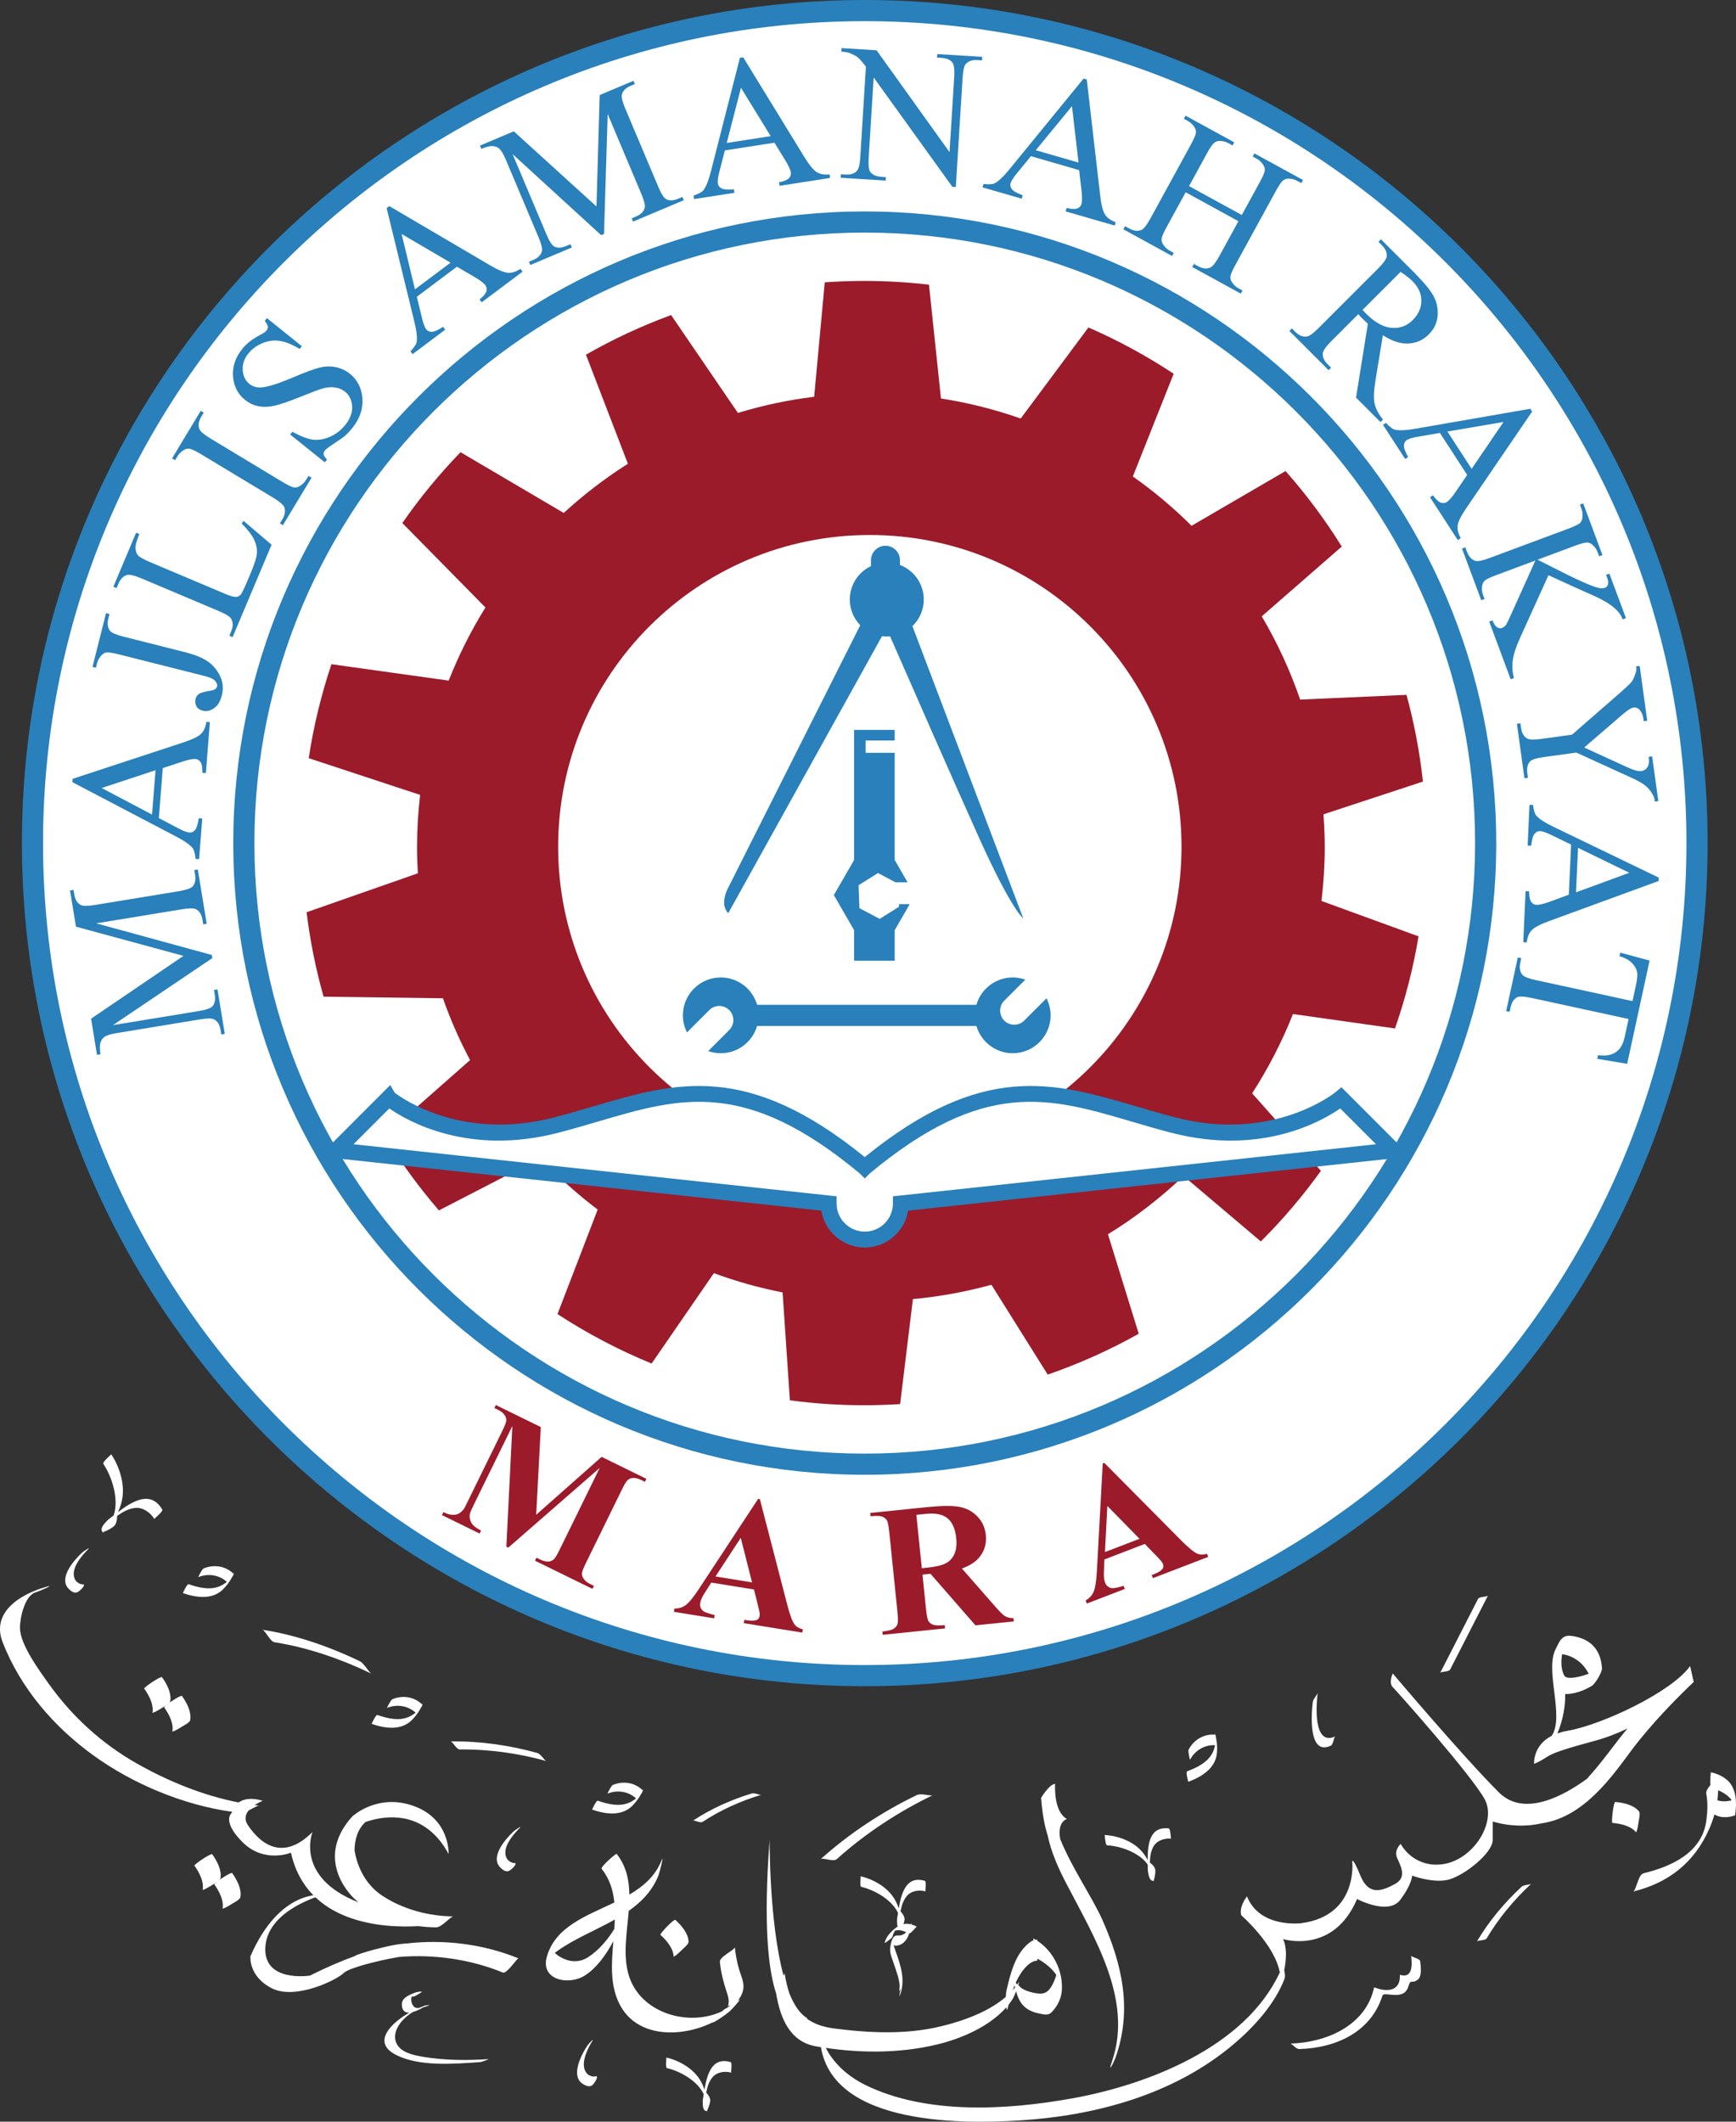 <?xml version="1.0" encoding="utf-8"?>
<!-- Generator: Adobe Illustrator 16.0.0, SVG Export Plug-In . SVG Version: 6.00 Build 0)  -->
<!DOCTYPE svg PUBLIC "-//W3C//DTD SVG 1.1//EN" "http://www.w3.org/Graphics/SVG/1.1/DTD/svg11.dtd">
<svg version="1.1" id="Layer_1" xmlns="http://www.w3.org/2000/svg" xmlns:xlink="http://www.w3.org/1999/xlink" x="0px" y="0px"
	 width="122.156px" height="149.252px" viewBox="0 0 122.156 149.252" enable-background="new 0 0 122.156 149.252"
	 xml:space="preserve">
<rect x="0" y="0" width="122.156" height="149.252" fill="#333333" stroke="none"/>
<path fill="#FFFFFF" d="M77.571,135.058c-0.7-1.575-2.154-3.66-2.967-5.686c-0.224-1.239,0.468-1.411,0.468-1.411
	c-0.898-0.514-0.842-2.173-0.827-2.433c0.002-0.015,0.003-0.025,0.001-0.031c0-0.001,0.001-0.007,0.001-0.007
	c-0.001,0-0.002,0-0.004,0s-0.003,0-0.005,0.002c-0.406,0.015-0.979,0.981-0.979,0.981c0.088,1.177,0.26,2.027,0.464,2.646
	c0.241,1.187,0.773,2.346,1.303,3.368c1.927,3.717,4.724,8.164,3.226,12.506c-0.341,0.987,0.115,0.125,0.27-0.322
	C79.671,141.343,78.968,138.201,77.571,135.058z"/>
<path fill="#FFFFFF" d="M73.005,136.539c-0.012-0.057-0.027-0.094-0.044-0.094c-0.032-0.001-0.063,0.003-0.095,0.008
	c-0.053-0.031-0.106-0.063-0.161-0.091c0.001,0,0.007,0.054,0.017,0.13c-0.21,0.082-0.404,0.256-0.547,0.399
	c-0.8,0.802-1.103,2.061-1.349,3.123c-0.075,0.318-0.046,0.694-0.027,1.017c0.003,0.055,0.037,0.546,0.102,0.267
	c0.124-0.532,0.271-1.102,0.49-1.635c0.031,0.125,0.066,0.249,0.094,0.359c0.24,0.958,0.695,1.438,1.686,1.631
	c0.354,0.069,0.6,0.143,0.848-0.12c0.394-0.416,0.659-0.941,0.699-1.514C74.812,138.664,74.131,137.275,73.005,136.539z
	 M73.072,140.238c-0.262-0.026-0.517-0.089-0.766-0.172c-0.137-0.045-0.263-0.113-0.388-0.183c-0.109-0.062-0.422-0.433-0.383-0.279
	c-0.005-0.019-0.026-0.08-0.053-0.151c0.193-0.421,0.434-0.814,0.755-1.137c0.177-0.177,0.458-0.388,0.724-0.384
	c0.021,0,0.037-0.058,0.05-0.147c0.009,0.009,0.018,0.02,0.028,0.025c0.238,0.123,0.457,0.28,0.666,0.447
	c0.222,0.176,0.413,0.387,0.583,0.611c0.015,0.021,0.025,0.037,0.036,0.055c-0.033,0.161-0.096,0.32-0.16,0.465
	C73.919,139.942,73.657,140.3,73.072,140.238z M74.349,138.96C74.434,139.109,74.37,139.125,74.349,138.96L74.349,138.96z"/>
<path fill="#FFFFFF" d="M71.71,139.42c-1.144,1.773-3.588,2.663-5.517,3.128c-2.453,0.592-5.041,0.467-7.521,0.144
	c-0.795-0.104-1.412-0.334-1.897-0.686c0.03-0.014,0.046-0.023,0.046-0.023c-0.514-0.287-0.929-0.908-1.264-1.727
	c-0.151-0.432-0.264-0.918-0.348-1.462c0.006,0.038-0.027,0.104-0.074,0.184c-1.021-3.777-0.979-9.576-0.979-9.576
	c-0.447,5.932-0.108,9.128,0.458,10.831c0.288,1.726,0.955,3.4,2.812,3.721c2.816,0.487,5.746,0.535,8.534-0.137
	c1.889-0.455,4.192-1.481,5.295-3.192C71.417,140.374,71.779,139.313,71.71,139.42z"/>
<path fill="#FFFFFF" d="M28.589,136.718L28.589,136.718c-0.001,0-0.622,0.01-1.829,0.321c-0.559,0.132-1.11,0.29-1.646,0.481
	c-0.053,0.02-0.105,0.049-0.158,0.087c-0.892,0.324-1.939,0.764-3.15,1.369c0,0-3.346,0.526-3.129-2.076
	c0.217-2.604,4.028-3.595,4.028-3.595s-3.005-0.465-5.082,4.307c0,0-0.155,1.426,1.518,2.263c1.673,0.836,4.572-0.605,5.051-1.085
	c0.323-0.323,2.172-0.83,3.883-1.126c2.48-0.2,5.027,0.163,7.308,1.097c0.283,0.116,1.009-1.034,1.105-0.995
	C34.024,136.757,31.255,136.41,28.589,136.718z"/>
<path fill="#FFFFFF" d="M26.92,133.37c-1.118-0.733-1.751-1.903-1.972-3.193c0.005-0.766,0.225-1.521,0.776-2.008
	c1.146-0.392,3.316-0.773,4.999,1.052c0.017,0.019,0.036,0.037,0.053,0.056c0.063,0.072,0.127,0.148,0.189,0.226
	c0.026,0.033,0.05,0.064,0.074,0.096c0.065,0.085,0.129,0.172,0.192,0.265c0.007,0.011,0.014,0.021,0.021,0.031
	c0.071,0.106,0.14,0.217,0.208,0.333c0.069,0.12,0.106,0.197,0.106,0.197s0.124-2.448-2.448-3.378
	c-2.572-0.93-4.338,0.744-4.338,0.744c-2.82,3.13,0.164,5.783,0.164,5.783l0.001-0.003c0.089,0.087,0.183,0.172,0.28,0.253
	c-4.523-1.774-3.234-4.949-3.234-4.949c-2.278,2.277-3.874,0.527-4.555-0.495c-0.267-0.401-0.162-0.748,0.064-1.024
	c0.312-0.151,0.615-0.347,0.742-0.333c-0.105-0.011-0.209-0.031-0.314-0.044c0.287-0.194,0.562-0.303,0.562-0.303
	c-0.855-0.249-1.378-0.109-1.696,0.121c-2.518-0.488-4.985-1.504-7.181-2.749c-2.451-1.39-4.552-3.309-6.183-5.601
	c-0.663-0.933-2.007-2.741-2.024-3.919c-0.01-0.701,0.333-2.289,1.102-2.513c0.233-0.068,1.548-0.623,0.668-0.365
	c-1.721,0.501-3.819,1.752-2.988,3.878c1.264,3.234,3.582,5.928,6.372,7.948c2.777,2.011,6.328,3.498,9.775,3.979
	c-0.01,0.036-0.014,0.057-0.014,0.057s-0.774,0.558,0.744,2.076c1.519,1.52,3.409,0.744,3.409,0.744
	c1.129,5.046,6.579,5.303,8.971,5.164c0.425,0.055,0.842,0.084,1.239,0.087c0.401,0.003,1.026-0.773,1.209-0.772
	C30.164,134.797,28.367,134.318,26.92,133.37z"/>
<path fill="#FFFFFF" d="M50.655,138.015c0.064,0.69,0.237,1.367,0.449,2.024c0.139,0.431,0.257,0.718,0.096,1.169
	c0.067-0.187,0.304-0.171-0.012,0.019c-0.039,0.023-0.079,0.044-0.119,0.063c-0.385,0.194-0.765,0.932-0.986,1.042
	c0.735-0.369,1.5-1.063,1.948-1.748c0.366-0.562,0.351-0.972,0.125-1.597c-0.233-0.643-0.386-1.342-0.449-2.024
	C51.727,137.178,50.62,137.629,50.655,138.015L50.655,138.015z"/>
<path fill="#FFFFFF" d="M51.809,140.84c-2.326,2.033-6.589,1.157-7.544-1.818c-0.458-1.424-0.149-3.034-0.023-4.6
	c0.902-0.634,1.662-1.412,2.096-2.504c0.071-0.18,0.422-1.578,0.207-1.036c-0.438,1.1-1.277,1.818-2.258,2.395
	c-0.016-1.025-0.219-2.005-0.898-2.867c-0.034-0.043-1.155,0.921-1.052,1.052c0.563,0.716,0.808,1.521,0.893,2.37
	c-1.976,0.952-4.138,1.689-4.749,3.807c-0.479,1.661,1.558,2.067,2.709,1.308c0.831-0.548,1.47-1.46,1.971-2.396
	c-0.135,1.605-0.262,3.218,0.522,4.596c1.542,2.711,5.707,2.047,7.687,0.316C51.553,141.301,52.5,140.236,51.809,140.84z
	 M41.408,137.665c-0.708,0.467-1.469,0.351-2.141-0.097c-0.082-0.056-0.156-0.123-0.223-0.197c0.047-0.034,0.093-0.068,0.137-0.1
	c1.2-0.872,2.719-1.47,4.08-2.237c-0.007,0.219-0.019,0.438-0.034,0.66C42.747,136.47,42.146,137.179,41.408,137.665z"/>
<path fill="#FFFFFF" d="M46.472,136.109c0.423,0.384,0.904,0.937,0.93,1.533c0.001,0.029,0.209-0.132,0.191-0.116
	c0.136-0.111,0.263-0.232,0.387-0.356c0.108-0.108,0.481-0.402,0.473-0.578c-0.024-0.598-0.506-1.15-0.929-1.534
	C47.424,134.967,46.406,136.049,46.472,136.109L46.472,136.109z"/>
<path fill="#FFFFFF" d="M10.149,118.786c0.33,0.468,0.681,1.111,0.577,1.698c-0.005,0.029,0.233-0.083,0.212-0.072
	c0.156-0.079,0.307-0.17,0.455-0.265c0.128-0.082,0.556-0.289,0.586-0.463c0.104-0.588-0.247-1.232-0.577-1.698
	C11.325,117.877,10.098,118.714,10.149,118.786L10.149,118.786z"/>
<path fill="#FFFFFF" d="M11.552,120.107c0.33,0.467,0.681,1.11,0.577,1.699c-0.005,0.028,0.233-0.085,0.212-0.073
	c0.156-0.08,0.307-0.17,0.455-0.265c0.129-0.082,0.556-0.289,0.587-0.464c0.104-0.587-0.247-1.231-0.578-1.697
	C12.727,119.197,11.5,120.035,11.552,120.107L11.552,120.107z"/>
<path fill="#FFFFFF" d="M13.682,131.243c0.331,0.467,0.682,1.11,0.578,1.698c-0.005,0.029,0.233-0.084,0.212-0.073
	c0.156-0.079,0.307-0.17,0.455-0.264c0.128-0.082,0.556-0.289,0.586-0.464c0.104-0.587-0.247-1.231-0.577-1.697
	C14.857,130.333,13.63,131.171,13.682,131.243L13.682,131.243z"/>
<path fill="#FFFFFF" d="M15.084,132.564c0.33,0.467,0.681,1.11,0.577,1.698c-0.005,0.028,0.233-0.084,0.212-0.073
	c0.156-0.079,0.307-0.17,0.455-0.264c0.128-0.083,0.556-0.289,0.586-0.464c0.104-0.588-0.247-1.231-0.577-1.698
	C16.26,131.654,15.032,132.491,15.084,132.564L15.084,132.564z"/>
<path fill="#FFFFFF" d="M113.459,128.235c0.569,0.052,1.287,0.201,1.667,0.661c0.018,0.022,0.087-0.232,0.082-0.209
	c0.041-0.171,0.069-0.344,0.093-0.518c0.021-0.151,0.14-0.611,0.027-0.747c-0.379-0.46-1.098-0.61-1.667-0.66
	C113.527,126.751,113.37,128.228,113.459,128.235L113.459,128.235z"/>
<path fill="#FFFFFF" d="M118.926,117.2c-1.278,1.813-6.182,4.137-8.661,4.563c-0.255,0.044-0.475,0.106-0.678,0.177
	c0.395-0.92,0.571-1.968,0.549-2.745c0-0.009-0.001-0.017-0.001-0.025c0.649,0.01,1.295-0.233,1.873-0.57
	c0.235-0.138,0.734-0.969,0.718-1.243c-0.082-1.329-0.827-2.1-2.142-2.277c-0.522-0.069-0.732,0.174-0.93,0.548
	c-0.048,0.092-0.098,0.193-0.148,0.298c-0.017,0.034-0.033,0.066-0.05,0.102c-0.337,0.672-0.247,1.681-0.123,2.713l0.035,0.286
	c0.148,1.198,0.29,2.386-0.181,3.084c-0.978,0.503-1.189,1.313-1.23,1.72c-0.002,0.002-0.005,0.006-0.008,0.008
	c0.003-0.002,0.005-0.003,0.008-0.005c-0.016,0.151-0.008,0.248-0.008,0.248c1.387-0.604,0.31-0.558,4.284-1.626
	c0.81-0.219,1.575-0.521,2.285-0.862c-0.898,1.07-1.731,2.313-2.846,3.534c-1.571,1.151-4.408,2.755-6.202,0.96
	c-2.587-2.587-7.467-8.366-7.467-8.366s-0.31,0.651,0,0.961c0.31,0.311,5.577,6.229,6.476,7.901
	c0.898,1.674-0.992,4.587-3.378,4.587c0,0-1.611,0.123-2.541-1.457c0,0-0.496,0.435-0.248,0.992s0.712,1.363-0.155,1.828
	c-0.868,0.465-1.829,0.867-2.417-0.559c-0.588-1.425-0.588-1.022-0.588-1.022s0.434,3.812-3.595,4.338c0,0-2.913,0.373-3.812-1.89
	c0,0-0.588,0.744-0.402,1.332c0,0,2.347,2.04,2.711,4.019c-2.454,5.298-9.379,7.924-14.62,8.864
	c-4.572,0.822-10.22,1.163-14.531-0.938c-1.039-0.507-1.969-1.264-2.587-2.247c-0.18-0.286-0.316-0.6-0.423-0.92
	c-0.101-0.303-0.09-0.613-0.084-0.079c-0.004-0.355-0.127-1.075-0.118-0.293c0.075,6.395,9.853,6.293,14.099,6.023
	c5.365-0.34,10.849-1.836,15.017-5.36c1.424-1.204,2.902-2.822,3.58-4.602c0.06-0.155,0.022-0.396-0.019-0.615
	c0.142-0.725,0.202-1.569-0.082-2.179c0,0,3.533,1.115,5.206-2.819c0,0,2.2,1.177,3.037,0.062s0.837-1.705,0.837-1.705
	s1.487,0.559,2.571,0.279c1.084-0.279,3.099-1.859,3.099-2.789s0-1.301,0-1.301s1.576,0.556,3.442,0.132
	c3.052-0.443,5.043-3.438,6.381-5.214c1.382-1.834,3.189-3.641,3.953-4.381c0.236-0.216,0.37-0.352,0.37-0.352L118.926,117.2z
	 M109.921,116.369c0,0,1.216,0.082,1.87,1.373c0,0-1.353,0.51-1.685,0.179C110.106,117.921,109.735,117.445,109.921,116.369z"/>
<path fill="#FFFFFF" d="M121.608,125.289c-0.317-0.314-0.787-0.527-1.223-0.615c0.001,0-0.063,0.579-0.033,0.902
	c-0.174,0.209-0.323,0.427-0.287,0.611c0.121,0.625,0.085,1.287-0.001,1.912c-0.306,2.228-2.441,3.201-4.414,3.679
	c-0.395,0.096-0.506,1.23-0.744,1.288c2.513-0.608,4.332-2.052,5.373-4.425c0.141-0.321,0.261-0.656,0.359-0.998
	c0.425,0.254,0.976,0.228,1.438,0.066c0.019-0.021,0.027-0.047,0.025-0.078C122.212,126.853,122.202,125.88,121.608,125.289z
	 M120.846,126.643c0.03-0.234,0.049-0.47,0.052-0.705c0.299,0.122,0.58,0.294,0.805,0.517c0.058,0.059,0.105,0.124,0.149,0.191
	c-0.021,0.004-0.04,0.011-0.06,0.015C121.477,126.733,121.145,126.741,120.846,126.643z"/>
<path fill="#FFFFFF" d="M99.295,137.576c0.079,0.604,0.125,1.622-0.773,1.347c-0.006,0.001-0.012,0.001-0.017,0.001
	c0.052,1.112-0.829,1.245-1.76,0.894c-0.017-0.011-0.035-0.014-0.054-0.01c-0.582,2.703-3.391,3.882-5.886,3.949
	c0.089-0.002,0.406,0.392,0.604,0.386c2.556-0.068,5.039-1.159,5.865-3.748c0.117-0.366,1.503,0.433,1.831-0.662
	c0.178-0.593,0.22-0.117,0.678-0.491c0.29-0.235,0.19-0.961,0.148-1.282C99.908,137.771,99.308,137.679,99.295,137.576
	L99.295,137.576z"/>
<path fill="#FFFFFF" d="M82.239,128.621c-1.368-0.156-1.483,1.151-1.479,2.23c-0.242-0.466-0.585-0.866-1.095-1.18
	c-0.563-0.345-1.274-0.551-1.936-0.586c0.012,0,0.049,0.718,0.167,0.725c0.934,0.05,2.273,0.503,2.867,1.362
	c0.002,0.124,0.004,0.245,0.004,0.354c0,0.083,0.015,0.171,0.035,0.257c0.027,0.173,0.067,0.291,0.111,0.369
	c0.006,0.015,0.012,0.023,0.018,0.03c0.117,0.178,0.252,0.118,0.252,0.118l0,0c0.021,0.046,0.03,0.045,0.015-0.049
	c0.031-0.106,0.101-0.374,0.101-0.651c0-0.255-0.243-0.467-0.383-0.569c0.005-0.427,0.061-0.844,0.281-1.189
	c0.244-0.382,0.772-0.547,1.207-0.497C82.381,129.343,82.37,128.636,82.239,128.621z"/>
<path fill="#FFFFFF" d="M51.412,145.061c-1.321-0.391-1.66,0.878-1.842,1.941c-0.158-0.5-0.427-0.954-0.875-1.35
	c-0.495-0.438-1.161-0.765-1.805-0.913c0.011,0.003-0.077,0.716,0.039,0.743c0.91,0.21,2.152,0.888,2.588,1.837
	c-0.02,0.122-0.039,0.242-0.057,0.35c-0.015,0.082-0.015,0.171-0.01,0.259c-0.003,0.176,0.016,0.298,0.046,0.383
	c0.004,0.016,0.008,0.026,0.012,0.033c0.084,0.194,0.229,0.16,0.229,0.16l0,0c0.012,0.049,0.021,0.05,0.023-0.046
	c0.049-0.1,0.164-0.351,0.211-0.624c0.044-0.25-0.158-0.501-0.278-0.626c0.079-0.42,0.205-0.822,0.482-1.124
	c0.306-0.334,0.855-0.405,1.275-0.281C51.426,145.795,51.538,145.098,51.412,145.061z"/>
<path fill="#FFFFFF" d="M11.418,106.193c-0.812-1.388-2.114-0.58-3.119,0.18c0.266-0.552,0.4-1.153,0.335-1.848
	c-0.071-0.768-0.377-1.578-0.806-2.22c0.007,0.012-0.638,0.549-0.561,0.664c0.606,0.906,1.12,2.476,0.733,3.632
	c-0.115,0.089-0.226,0.175-0.328,0.251c-0.078,0.059-0.149,0.134-0.216,0.213c-0.143,0.146-0.224,0.266-0.267,0.362
	c-0.009,0.017-0.014,0.028-0.016,0.038c-0.083,0.233,0.066,0.318,0.066,0.318l0,0c-0.028,0.051-0.021,0.06,0.057-0.02
	c0.121-0.046,0.42-0.167,0.679-0.362c0.238-0.178,0.267-0.553,0.264-0.755c0.402-0.294,0.832-0.535,1.309-0.57
	c0.528-0.039,1.052,0.339,1.31,0.779C10.843,106.83,11.496,106.326,11.418,106.193z"/>
<path fill="#FFFFFF" d="M6.152,108.96c-0.148,0.088-0.299,0.191-0.425,0.31c-0.592,0.555-1.5,1.671-0.991,2.38
	c0,0-0.001,0.005-0.001,0.005c0.016,0.02,0.031,0.035,0.046,0.053c0.02,0.022,0.039,0.045,0.062,0.066
	c0.461,0.474,0.7,0.193,0.916-0.022c0.232-0.232,0.116-0.303,0.116-0.303c-0.207,0.028-0.393-0.097-0.532-0.235
	c-0.217-0.3-0.201-0.688,0.009-1.119c0.138-0.284,0.337-0.544,0.542-0.782c0.07-0.082,0.144-0.159,0.219-0.237
	c0.015-0.015,0.145-0.141,0.071-0.071C6.274,108.918,6.263,108.896,6.152,108.96z"/>
<path fill="#FFFFFF" d="M36.523,128.564c-0.148,0.087-0.299,0.19-0.425,0.309c-0.592,0.555-1.5,1.671-0.991,2.381
	c0,0-0.001,0.005-0.001,0.005c0.016,0.02,0.031,0.034,0.046,0.052c0.02,0.022,0.039,0.046,0.062,0.067
	c0.461,0.474,0.7,0.192,0.916-0.023c0.232-0.232,0.116-0.302,0.116-0.302c-0.207,0.027-0.393-0.098-0.532-0.235
	c-0.217-0.301-0.201-0.688,0.009-1.119c0.138-0.285,0.337-0.544,0.542-0.782c0.07-0.082,0.144-0.16,0.219-0.238
	c0.015-0.014,0.145-0.141,0.071-0.07C36.645,128.521,36.634,128.499,36.523,128.564z"/>
<path fill="#FFFFFF" d="M41.626,143.563c-0.124,0.121-0.244,0.257-0.338,0.402c-0.441,0.682-1.053,1.983-0.388,2.549
	c0,0.001,0,0.006,0,0.006c0.02,0.015,0.039,0.025,0.058,0.04c0.024,0.017,0.048,0.034,0.076,0.05
	c0.562,0.348,0.726,0.019,0.883-0.244c0.169-0.281,0.04-0.321,0.04-0.321c-0.194,0.077-0.405,0-0.573-0.1
	c-0.283-0.239-0.361-0.619-0.262-1.089c0.065-0.309,0.196-0.608,0.338-0.89c0.048-0.096,0.102-0.189,0.155-0.283
	c0.011-0.019,0.106-0.172,0.052-0.086C41.734,143.492,41.718,143.473,41.626,143.563z"/>
<path fill="#FFFFFF" d="M16.433,110.72c0.02-0.048,0.044-0.096,0.061-0.144c-0.011,0.032-0.039,0.074-0.076,0.121
	c-0.552-0.54-1.366-0.66-2.077-0.368c-0.108,0.045-0.215,0.277-0.271,0.37c-0.013,0.021-0.144,0.259-0.103,0.242
	c0.678-0.278,1.456-0.152,1.994,0.336c-0.137,0.116-0.291,0.216-0.454,0.29c-0.702,0.323-1.548,0.115-2.237-0.125
	c-0.104-0.036-0.404,0.624-0.405,0.624c0.927,0.324,2.084,0.496,2.844-0.277c0.229-0.232,0.449-0.521,0.612-0.826
	C16.397,110.854,16.45,110.757,16.433,110.72z"/>
<path fill="#FFFFFF" d="M29.715,119.92c0.02-0.048,0.044-0.095,0.061-0.144c-0.011,0.033-0.039,0.074-0.076,0.122
	c-0.552-0.54-1.366-0.661-2.077-0.368c-0.108,0.044-0.215,0.277-0.271,0.37c-0.013,0.021-0.144,0.259-0.103,0.242
	c0.678-0.279,1.456-0.152,1.994,0.335c-0.137,0.117-0.291,0.216-0.454,0.29c-0.702,0.323-1.548,0.116-2.237-0.125
	c-0.104-0.036-0.404,0.625-0.405,0.624c0.927,0.324,2.084,0.497,2.844-0.276c0.229-0.233,0.449-0.521,0.612-0.826
	C29.679,120.055,29.732,119.957,29.715,119.92z"/>
<path fill="#FFFFFF" d="M45.228,125.951c0.02-0.048,0.045-0.096,0.061-0.144c-0.011,0.032-0.039,0.073-0.076,0.122
	c-0.552-0.541-1.366-0.662-2.077-0.369c-0.108,0.045-0.215,0.278-0.271,0.37c-0.013,0.021-0.144,0.26-0.103,0.242
	c0.678-0.279,1.456-0.152,1.994,0.335c-0.137,0.118-0.291,0.216-0.454,0.291c-0.702,0.323-1.549,0.116-2.237-0.125
	c-0.104-0.036-0.403,0.624-0.405,0.624c0.926,0.323,2.084,0.496,2.844-0.277c0.229-0.232,0.449-0.521,0.612-0.825
	C45.192,126.085,45.245,125.988,45.228,125.951z"/>
<path fill="#FFFFFF" d="M85.508,122.035c-0.015-0.05-0.027-0.103-0.045-0.149c0.013,0.031,0.018,0.082,0.019,0.142
	c-0.769-0.065-1.474,0.359-1.836,1.037c-0.055,0.104,0.011,0.352,0.026,0.458c0.003,0.024,0.054,0.292,0.075,0.253
	c0.345-0.646,1.026-1.045,1.751-1.011c-0.031,0.179-0.086,0.352-0.165,0.513c-0.336,0.697-1.121,1.076-1.806,1.328
	c-0.103,0.038,0.086,0.737,0.085,0.738c0.921-0.339,1.923-0.942,2.018-2.023c0.028-0.325,0.015-0.688-0.053-1.026
	C85.565,122.161,85.544,122.053,85.508,122.035z"/>
<path fill="#FFFFFF" d="M104.003,112.479c-0.889,1.736-1.777,3.471-2.665,5.206c0.06-0.116,0.608-0.056,0.703-0.242
	c0.889-1.734,1.777-3.471,2.665-5.205C104.646,112.354,104.098,112.295,104.003,112.479z"/>
<path fill="#FFFFFF" d="M107.069,132.726c-1.218,1.126-2.31,2.437-3.153,3.863c0.073-0.123,0.593-0.056,0.703-0.241
	c0.837-1.416,1.926-2.72,3.135-3.837C107.672,132.586,107.224,132.582,107.069,132.726z"/>
<path fill="#FFFFFF" d="M64.522,126.272c-2.41,1.161-4.744,2.686-6.788,4.523c0.176-0.159,0.889,0.22,1.155-0.02
	c2.028-1.822,4.354-3.337,6.746-4.489C65.475,126.365,64.83,126.125,64.522,126.272z"/>
<path fill="#FFFFFF" d="M52.904,126.162c-1.459,0.44-2.886,1.083-4.15,1.92c0.109-0.072,0.518,0.19,0.683,0.08
	c1.255-0.828,2.677-1.468,4.125-1.903C53.464,126.288,53.09,126.106,52.904,126.162z"/>
<path fill="#FFFFFF" d="M37.808,123.315c-1.956-0.545-4.044-0.843-6.117-0.814c0.179-0.002,0.407,0.574,0.677,0.569
	c2.056-0.026,4.135,0.272,6.076,0.813C38.313,123.848,38.057,123.385,37.808,123.315z"/>
<path fill="#FFFFFF" d="M25.324,116.864c-2.248-1.084-4.596-1.869-6.865-2.218c0.196,0.03,0.554,0.834,0.85,0.879
	c2.25,0.349,4.589,1.132,6.82,2.21C25.978,117.661,25.61,117.002,25.324,116.864z"/>
<path fill="#FFFFFF" d="M65.082,132.311c-1.321-0.391-1.66,0.878-1.841,1.942c-0.158-0.5-0.427-0.954-0.875-1.351
	c-0.495-0.438-1.16-0.764-1.805-0.912c0.011,0.003-0.076,0.716,0.04,0.742c0.91,0.211,2.151,0.889,2.588,1.837
	c-0.02,0.123-0.039,0.243-0.057,0.351c-0.015,0.082-0.016,0.17-0.01,0.259c-0.003,0.157,0.015,0.267,0.039,0.351
	c-0.108,0.067-0.215,0.149-0.326,0.251c-0.269,0.248-0.502,0.526-0.586,0.891c-0.01,0.044,0.207-0.118,0.227-0.134
	c0.081-0.065,0.305-0.207,0.33-0.317c0.033-0.141,0.093-0.274,0.163-0.399c0.076-0.023,0.157-0.036,0.235-0.039
	c0.194-0.009,0.385,0.059,0.563,0.143c-0.097,0.094-0.206,0.168-0.338,0.203c-0.146,0.057-0.38-0.025-0.506,0.095
	c-0.176,0.167-0.227,0.466-0.27,0.698c-0.07,0.371,0.06,0.701,0.182,1.049c0.128,0.365,0.256,0.728,0.363,1.1
	c0.043,0.168,0.078,0.339,0.102,0.511c0.034,0.206-0.106,0.79,0.101,0.251c-0.035,0.091-0.182,0.797-0.077,0.523
	c0.4-1.04,0.066-2.069-0.296-3.075c-0.052-0.14-0.099-0.281-0.143-0.423c-0.007-0.024-0.013-0.037-0.02-0.055
	c0.035,0.042,0.09,0.08,0.173,0.073c0.357-0.033,0.56-0.182,0.755-0.468c0.078-0.115,0.134-0.251,0.181-0.393
	c0.146-0.008,0.508-0.498,0.536-0.482c-0.134-0.073-0.26-0.12-0.381-0.155c0.027-0.153,0.003-0.113-0.036-0.01
	c-0.182-0.047-0.353-0.051-0.517-0.016c0.027-0.083,0.052-0.172,0.069-0.267c0.044-0.249-0.158-0.501-0.279-0.626
	c0.079-0.419,0.206-0.821,0.482-1.123c0.306-0.334,0.855-0.405,1.275-0.282C65.096,133.046,65.208,132.348,65.082,132.311z
	 M62.979,135.799C63.059,135.671,63.107,135.72,62.979,135.799L62.979,135.799z"/>
<path fill="#FFFFFF" d="M29.758,144.687c-0.684-0.115-1.692-0.325-1.914-1.091c-0.23-0.794,0.465-1.601,1.203-2.057
	c0.258-0.068,0.529-0.208,0.728-0.326c0.01-0.003,0.021-0.006,0.031-0.009c0.23-0.057,0.677-0.248,0.17-0.124
	c-0.006,0.002-0.013,0.004-0.019,0.005c0.008-0.017-0.02-0.017-0.09,0.011c-0.038,0.015-0.075,0.033-0.112,0.05
	c-0.082,0.027-0.167,0.06-0.257,0.097c-0.029,0.005-0.059,0.011-0.088,0.013c-0.266,0.014-0.404-0.199-0.456-0.433
	c-0.027-0.125-0.023-0.254,0.016-0.374c0.027,0,0.055-0.001,0.081,0.001c0.12,0.012,0.321-0.131,0.419-0.185
	c0.022-0.013,0.254-0.154,0.211-0.159c-0.221-0.021-0.433,0.044-0.633,0.13c-0.378,0.161-0.801,0.354-0.772,0.821
	c0.026,0.416,0.25,0.539,0.53,0.524c-1.308,0.742-2.645,2.084-0.971,2.957c1.66,0.866,4.121,0.648,5.937,0.525
	c0.148-0.011,0.675-0.218,0.607-0.213C32.848,144.954,31.274,144.94,29.758,144.687z"/>
<path fill="#FFFFFF" d="M92.377,119.723c-0.106,0.835-0.326,3.813,1.258,3.084c0.2-0.092,0.201-0.6,0.338-0.662
	c-1.578,0.726-1.36-2.202-1.252-3.052C92.705,119.212,92.404,119.51,92.377,119.723L92.377,119.723z"/>
<path d="M23.169,81.372"/>
<path fill="#2980BA" d="M1.541,59.31c0,32.702,26.605,59.309,59.309,59.309s59.309-26.606,59.309-59.309
	C120.158,26.606,93.552,0,60.849,0S1.541,26.606,1.541,59.31z"/>
<path fill="#FFFFFF" d="M3.028,59.31c0-31.884,25.938-57.821,57.821-57.821S118.67,27.426,118.67,59.31
	c0,31.882-25.938,57.821-57.821,57.821S3.028,91.191,3.028,59.31z"/>
<g>
	<path fill="#2980BA" d="M16.414,59.31c0,24.501,19.934,44.435,44.436,44.435s44.435-19.934,44.435-44.435
		c0-24.502-19.934-44.436-44.435-44.436S16.414,34.808,16.414,59.31z M17.901,59.31c0-23.682,19.266-42.948,42.948-42.948
		c23.681,0,42.948,19.267,42.948,42.948s-19.267,42.947-42.948,42.947C37.167,102.257,17.901,82.991,17.901,59.31z"/>
</g>
<g>
	<path fill="#2980BA" d="M14.943,67.398l-6.995,4.717l6.007-0.986c0.553-0.091,0.888-0.207,1.005-0.349
		c0.159-0.194,0.209-0.468,0.151-0.821l-0.053-0.319l0.246-0.039l0.514,3.129l-0.246,0.04l-0.052-0.318
		c-0.063-0.38-0.222-0.631-0.478-0.752c-0.158-0.074-0.488-0.069-0.992,0.014l-5.875,0.965c-0.397,0.064-0.678,0.156-0.84,0.273
		c-0.118,0.083-0.206,0.215-0.266,0.395c-0.059,0.18-0.058,0.453,0.002,0.82l-0.246,0.04L6.41,71.66l6.499-4.418l-7.563-2.054
		l-0.418-2.546l0.246-0.041l0.051,0.312c0.063,0.385,0.223,0.638,0.479,0.76c0.157,0.073,0.488,0.069,0.992-0.014l5.875-0.964
		c0.552-0.092,0.887-0.21,1.003-0.355c0.159-0.194,0.209-0.469,0.151-0.822l-0.051-0.312l0.245-0.04l0.627,3.818l-0.246,0.041
		l-0.052-0.318c-0.063-0.385-0.222-0.636-0.478-0.752c-0.158-0.074-0.488-0.07-0.992,0.013l-6.008,0.986l8.135,2.226L14.943,67.398z
		"/>
	<path fill="#2980BA" d="M11.455,54.034l-0.277,3.515l1.384,0.729c0.341,0.18,0.598,0.276,0.772,0.29
		c0.139,0.012,0.266-0.045,0.38-0.169c0.116-0.123,0.206-0.402,0.272-0.837l0.248,0.02l-0.226,2.858l-0.248-0.02
		c-0.037-0.385-0.105-0.637-0.203-0.757c-0.196-0.245-0.611-0.531-1.246-0.859l-7.22-3.782l0.019-0.234l7.801-2.565
		c0.627-0.206,1.039-0.406,1.236-0.6c0.197-0.193,0.321-0.474,0.373-0.843l0.248,0.02l-0.282,3.582l-0.248-0.02
		c0.01-0.363-0.031-0.612-0.124-0.747c-0.092-0.136-0.212-0.209-0.359-0.221c-0.197-0.016-0.514,0.049-0.952,0.194L11.455,54.034z
		 M10.944,54.183l-3.79,1.251l3.544,1.868L10.944,54.183z"/>
	<path fill="#2980BA" d="M6.749,46.976l-0.241-0.061l0.955-3.783l0.241,0.062l-0.081,0.318c-0.09,0.36-0.05,0.65,0.12,0.868
		c0.113,0.14,0.434,0.276,0.963,0.409l4.317,1.09c0.664,0.168,1.184,0.376,1.56,0.626c0.375,0.249,0.671,0.591,0.888,1.023
		c0.216,0.434,0.261,0.902,0.134,1.405c-0.103,0.408-0.285,0.704-0.546,0.888c-0.261,0.184-0.522,0.242-0.782,0.177
		c-0.212-0.054-0.359-0.148-0.44-0.285c-0.099-0.177-0.124-0.361-0.076-0.552c0.035-0.139,0.112-0.252,0.231-0.34
		c0.12-0.088,0.398-0.166,0.835-0.236c0.259-0.04,0.409-0.139,0.449-0.295c0.029-0.117-0.015-0.245-0.132-0.383
		c-0.117-0.139-0.358-0.254-0.723-0.346l-6.03-1.521c-0.447-0.113-0.749-0.159-0.906-0.14c-0.12,0.017-0.236,0.084-0.35,0.203
		c-0.151,0.161-0.253,0.345-0.306,0.554L6.749,46.976z"/>
	<path fill="#2980BA" d="M17.007,36.826l0.129-0.186l1.975,1.68l-2.744,6.498l-0.229-0.097l0.133-0.315
		c0.149-0.354,0.141-0.657-0.025-0.907c-0.096-0.143-0.382-0.315-0.861-0.518L9.97,40.695c-0.524-0.221-0.876-0.302-1.057-0.242
		c-0.25,0.085-0.441,0.285-0.576,0.604l-0.133,0.315l-0.229-0.097l1.604-3.801l0.229,0.097c-0.192,0.444-0.283,0.774-0.272,0.99
		c0.011,0.217,0.069,0.386,0.173,0.507c0.104,0.122,0.406,0.288,0.905,0.499l5.273,2.227c0.342,0.145,0.591,0.21,0.747,0.198
		c0.107-0.013,0.204-0.063,0.289-0.147c0.084-0.086,0.241-0.399,0.469-0.939l0.259-0.613c0.271-0.644,0.415-1.115,0.429-1.415
		c0.015-0.301-0.053-0.608-0.204-0.925S17.436,37.261,17.007,36.826z"/>
	<path fill="#2980BA" d="M21.708,33.477l0.213,0.128l-2.015,3.342l-0.212-0.129l0.167-0.276c0.194-0.321,0.241-0.612,0.141-0.871
		c-0.067-0.166-0.334-0.39-0.802-0.673l-5.038-3.037c-0.395-0.238-0.671-0.37-0.828-0.396c-0.119-0.02-0.249,0.01-0.389,0.086
		c-0.194,0.113-0.346,0.263-0.458,0.446l-0.166,0.276l-0.213-0.129l2.015-3.341l0.212,0.128l-0.17,0.282
		c-0.192,0.318-0.238,0.606-0.138,0.865c0.065,0.171,0.332,0.396,0.799,0.678l5.037,3.038c0.395,0.238,0.67,0.37,0.827,0.396
		c0.119,0.021,0.25-0.011,0.393-0.092c0.191-0.109,0.343-0.256,0.454-0.44L21.708,33.477z"/>
	<path fill="#2980BA" d="M18.784,22.381l2.456,1.973l-0.156,0.193c-0.521-0.315-0.987-0.504-1.397-0.566
		c-0.41-0.062-0.817-0.009-1.222,0.16c-0.405,0.168-0.737,0.413-0.995,0.734c-0.292,0.363-0.421,0.752-0.391,1.168
		c0.031,0.415,0.188,0.736,0.471,0.963c0.217,0.175,0.474,0.258,0.772,0.25c0.436-0.006,1.198-0.24,2.288-0.703
		c0.889-0.378,1.525-0.611,1.911-0.701s0.759-0.097,1.123-0.02c0.363,0.076,0.687,0.229,0.969,0.455
		c0.538,0.432,0.833,1.013,0.888,1.742c0.055,0.729-0.182,1.423-0.709,2.079c-0.165,0.206-0.337,0.388-0.514,0.544
		c-0.104,0.094-0.348,0.267-0.731,0.52c-0.383,0.252-0.611,0.423-0.684,0.514c-0.07,0.088-0.099,0.178-0.088,0.27
		c0.012,0.094,0.09,0.218,0.234,0.374l-0.155,0.193l-2.435-1.955l0.155-0.193c0.583,0.318,1.063,0.502,1.439,0.552
		s0.775-0.017,1.196-0.197c0.421-0.182,0.783-0.461,1.086-0.838c0.35-0.437,0.512-0.874,0.485-1.312
		c-0.027-0.438-0.198-0.784-0.512-1.036c-0.175-0.14-0.39-0.233-0.645-0.28c-0.255-0.047-0.541-0.031-0.857,0.048
		c-0.214,0.052-0.735,0.245-1.563,0.579s-1.446,0.549-1.855,0.643s-0.789,0.109-1.139,0.046c-0.351-0.063-0.673-0.213-0.966-0.449
		c-0.51-0.409-0.792-0.957-0.846-1.644s0.161-1.332,0.646-1.937c0.303-0.377,0.716-0.702,1.24-0.977
		c0.245-0.125,0.399-0.228,0.463-0.309c0.073-0.09,0.105-0.187,0.098-0.287c-0.008-0.102-0.08-0.235-0.216-0.402L18.784,22.381z"/>
	<path fill="#2980BA" d="M32.152,18.762l-2.821,2.115l0.368,1.521c0.09,0.374,0.188,0.631,0.293,0.771
		c0.083,0.111,0.209,0.17,0.378,0.175c0.168,0.005,0.438-0.112,0.808-0.351l0.149,0.199l-2.294,1.72l-0.149-0.198
		c0.264-0.282,0.409-0.5,0.434-0.653c0.054-0.309-0.005-0.81-0.178-1.503l-1.933-7.917l0.188-0.142l7.08,4.159
		c0.57,0.335,0.992,0.512,1.268,0.532c0.275,0.02,0.568-0.072,0.879-0.277l0.149,0.198l-2.875,2.155l-0.149-0.198
		c0.279-0.232,0.439-0.428,0.479-0.587c0.041-0.158,0.017-0.297-0.072-0.415c-0.118-0.158-0.376-0.353-0.775-0.586L32.152,18.762z
		 M31.703,18.478L28.26,16.46l0.939,3.895L31.703,18.478z"/>
	<path fill="#2980BA" d="M42.297,16.54l-6.227-5.697l2.367,5.611c0.217,0.517,0.409,0.815,0.575,0.896
		c0.226,0.109,0.504,0.095,0.835-0.046l0.297-0.125l0.097,0.229l-2.924,1.233l-0.096-0.229l0.297-0.125
		c0.355-0.15,0.562-0.363,0.62-0.642c0.035-0.17-0.047-0.49-0.246-0.961l-2.315-5.487c-0.157-0.372-0.311-0.623-0.463-0.754
		c-0.108-0.095-0.256-0.149-0.446-0.165c-0.188-0.016-0.454,0.05-0.797,0.193l-0.097-0.229l2.378-1.003l5.82,5.285l0.225-7.836
		l2.378-1.004l0.097,0.229l-0.291,0.123c-0.36,0.151-0.568,0.366-0.626,0.643c-0.035,0.171,0.046,0.492,0.245,0.963l2.315,5.487
		c0.217,0.516,0.411,0.813,0.581,0.893c0.226,0.109,0.504,0.094,0.834-0.046l0.291-0.122l0.096,0.229l-3.567,1.506l-0.097-0.229
		l0.297-0.126c0.359-0.15,0.566-0.364,0.62-0.641c0.035-0.17-0.047-0.491-0.245-0.961L42.76,8.021l-0.258,8.434L42.297,16.54z"/>
	<path fill="#2980BA" d="M54.494,10.039l-3.487,0.541l-0.391,1.517c-0.097,0.373-0.131,0.646-0.104,0.818
		c0.021,0.138,0.105,0.248,0.252,0.332c0.146,0.084,0.439,0.107,0.878,0.071l0.038,0.246l-2.836,0.439l-0.038-0.246
		c0.366-0.124,0.596-0.248,0.69-0.372c0.193-0.248,0.376-0.718,0.55-1.412l2.019-7.905l0.232-0.035l4.298,7.006
		c0.346,0.563,0.636,0.919,0.87,1.066c0.233,0.147,0.536,0.204,0.907,0.168l0.038,0.246l-3.554,0.552l-0.038-0.246
		c0.356-0.073,0.589-0.17,0.699-0.292c0.11-0.121,0.154-0.255,0.132-0.401c-0.031-0.194-0.167-0.488-0.409-0.882L54.494,10.039z
		 M54.231,9.576l-2.092-3.403l-1.003,3.884L54.231,9.576z"/>
	<path fill="#2980BA" d="M59.215,3.385l2.467,0.153l5.134,7.164l0.326-5.243c0.034-0.558-0.006-0.91-0.124-1.058
		c-0.154-0.197-0.41-0.308-0.766-0.33l-0.315-0.02l0.016-0.248L69.117,4l-0.015,0.248l-0.323-0.02
		c-0.383-0.024-0.664,0.075-0.838,0.298c-0.108,0.138-0.177,0.46-0.208,0.97l-0.477,7.663l-0.241-0.016L61.477,5.45l-0.349,5.598
		c-0.035,0.56,0.004,0.911,0.117,1.058c0.157,0.198,0.413,0.309,0.766,0.33l0.323,0.02l-0.016,0.248l-3.164-0.196l0.015-0.248
		l0.315,0.02c0.389,0.024,0.671-0.074,0.846-0.297c0.107-0.137,0.177-0.46,0.208-0.97l0.393-6.322
		c-0.245-0.324-0.432-0.54-0.562-0.647c-0.13-0.106-0.325-0.211-0.583-0.312c-0.127-0.049-0.322-0.081-0.586-0.098L59.215,3.385z"/>
	<path fill="#2980BA" d="M75.934,11.968l-3.391-0.98l-0.994,1.21c-0.245,0.299-0.391,0.531-0.439,0.699
		c-0.039,0.134-0.009,0.269,0.089,0.407c0.097,0.138,0.353,0.283,0.766,0.435l-0.069,0.239l-2.758-0.797l0.069-0.239
		c0.384,0.041,0.646,0.025,0.783-0.046c0.279-0.144,0.644-0.493,1.093-1.049l5.165-6.318l0.226,0.065l0.943,8.167
		c0.076,0.656,0.189,1.101,0.339,1.333c0.15,0.232,0.4,0.411,0.752,0.536l-0.069,0.238l-3.455-0.998l0.069-0.239
		c0.354,0.083,0.606,0.094,0.757,0.03c0.152-0.064,0.248-0.167,0.289-0.309c0.055-0.19,0.055-0.514,0.001-0.973L75.934,11.968z
		 M75.892,11.438l-0.462-3.969l-2.548,3.099L75.892,11.438z"/>
	<path fill="#2980BA" d="M83.668,13.092l3.713,2.033l1.252-2.287c0.224-0.408,0.346-0.691,0.366-0.849
		c0.015-0.12-0.022-0.25-0.109-0.39c-0.118-0.187-0.27-0.331-0.459-0.435l-0.282-0.154l0.119-0.219l3.419,1.872l-0.12,0.218
		l-0.282-0.154c-0.189-0.104-0.393-0.156-0.611-0.159c-0.161-0.006-0.298,0.043-0.413,0.146c-0.116,0.103-0.28,0.351-0.496,0.743
		l-2.824,5.157c-0.222,0.404-0.342,0.686-0.362,0.844c-0.015,0.119,0.02,0.248,0.103,0.385c0.121,0.189,0.276,0.336,0.465,0.439
		l0.283,0.154l-0.12,0.219l-3.418-1.872l0.12-0.218l0.283,0.154c0.326,0.179,0.616,0.213,0.871,0.102
		c0.167-0.072,0.381-0.348,0.645-0.827l1.333-2.434l-3.713-2.033l-1.333,2.434c-0.222,0.404-0.342,0.686-0.362,0.844
		c-0.015,0.12,0.022,0.25,0.109,0.39c0.116,0.187,0.27,0.331,0.458,0.435l0.289,0.158l-0.119,0.218l-3.425-1.875l0.12-0.218
		l0.282,0.155c0.33,0.181,0.623,0.215,0.877,0.104c0.163-0.074,0.375-0.351,0.639-0.83l2.823-5.157
		c0.224-0.408,0.346-0.691,0.366-0.85c0.015-0.119-0.02-0.248-0.103-0.386c-0.122-0.188-0.276-0.335-0.465-0.438l-0.283-0.155
		l0.12-0.219l3.425,1.875l-0.12,0.219l-0.289-0.158c-0.188-0.104-0.393-0.156-0.611-0.158c-0.156-0.004-0.292,0.046-0.409,0.147
		c-0.118,0.102-0.284,0.349-0.499,0.741L83.668,13.092z"/>
	<path fill="#2980BA" d="M97.139,29.691l-1.72-1.721l0.832-5.193c-0.168-0.155-0.303-0.284-0.404-0.386
		c-0.042-0.041-0.084-0.086-0.131-0.135c-0.046-0.049-0.092-0.101-0.14-0.154l-1.873,1.872c-0.405,0.405-0.613,0.701-0.623,0.889
		c-0.019,0.26,0.092,0.51,0.333,0.75l0.251,0.253l-0.176,0.175l-2.761-2.761l0.176-0.176l0.243,0.242
		c0.272,0.272,0.556,0.379,0.851,0.319c0.165-0.032,0.431-0.232,0.798-0.6l4.163-4.162c0.405-0.405,0.613-0.701,0.623-0.889
		c0.015-0.263-0.099-0.517-0.343-0.761l-0.242-0.242l0.176-0.176l2.347,2.348c0.685,0.685,1.139,1.239,1.364,1.663
		c0.225,0.425,0.317,0.884,0.276,1.378c-0.041,0.494-0.248,0.927-0.618,1.298c-0.396,0.396-0.869,0.61-1.418,0.644
		s-1.156-0.161-1.817-0.582l-0.519,3.179c-0.12,0.729-0.141,1.272-0.062,1.63c0.079,0.358,0.276,0.732,0.589,1.122L97.139,29.691z
		 M95.875,21.803c0.06,0.061,0.112,0.113,0.154,0.159c0.043,0.046,0.079,0.083,0.107,0.112c0.615,0.614,1.211,0.944,1.789,0.99
		s1.074-0.137,1.485-0.549c0.402-0.402,0.603-0.855,0.604-1.359c0-0.503-0.208-0.963-0.623-1.378
		c-0.185-0.184-0.462-0.402-0.836-0.655L95.875,21.803z"/>
	<path fill="#2980BA" d="M103.239,33.409l-1.919-2.955l-1.541,0.265c-0.38,0.064-0.642,0.145-0.789,0.239
		c-0.116,0.076-0.183,0.197-0.199,0.365s0.082,0.444,0.294,0.83l-0.208,0.135l-1.561-2.403l0.208-0.136
		c0.264,0.282,0.471,0.441,0.622,0.477c0.305,0.074,0.809,0.049,1.511-0.076l8.026-1.395l0.128,0.196l-4.625,6.781
		c-0.371,0.545-0.577,0.954-0.615,1.228c-0.039,0.272,0.033,0.571,0.217,0.896l-0.208,0.135l-1.955-3.012l0.208-0.135
		c0.213,0.294,0.396,0.467,0.553,0.518c0.155,0.051,0.295,0.036,0.42-0.044c0.165-0.107,0.377-0.352,0.635-0.733L103.239,33.409z
		 M103.554,32.981l2.244-3.298l-3.948,0.675L103.554,32.981z"/>
	<path fill="#2980BA" d="M108.96,40.463l-1.954,4.31c-0.324,0.707-0.511,1.278-0.562,1.713c-0.051,0.434-0.021,0.838,0.09,1.213
		l-0.232,0.087l-1.512-4.058l0.232-0.086c0.091,0.242,0.197,0.402,0.318,0.479c0.121,0.076,0.232,0.096,0.333,0.058
		c0.101-0.037,0.184-0.091,0.249-0.16s0.165-0.256,0.301-0.56l1.815-4.028l-2.749,1.024c-0.432,0.16-0.707,0.294-0.825,0.399
		c-0.089,0.081-0.146,0.203-0.171,0.365c-0.034,0.219-0.013,0.428,0.062,0.629l0.108,0.289l-0.233,0.087l-1.354-3.635l0.232-0.087
		l0.113,0.302c0.131,0.352,0.33,0.569,0.595,0.652c0.171,0.051,0.513-0.02,1.024-0.21l5.51-2.053
		c0.431-0.161,0.708-0.295,0.831-0.403c0.085-0.079,0.142-0.198,0.168-0.356c0.031-0.222,0.01-0.434-0.064-0.635l-0.113-0.302
		l0.232-0.087l1.354,3.636l-0.232,0.087l-0.107-0.29c-0.073-0.196-0.193-0.369-0.358-0.518c-0.116-0.105-0.25-0.158-0.403-0.158
		c-0.152,0-0.439,0.077-0.858,0.234l-2.609,0.972c0.11,0.055,0.484,0.242,1.119,0.564c1.604,0.82,2.646,1.289,3.125,1.407
		c0.21,0.051,0.378,0.052,0.503,0.006c0.097-0.036,0.165-0.111,0.206-0.228c0.04-0.115,0.022-0.278-0.057-0.487l-0.073-0.195
		l0.233-0.086l1.167,3.132l-0.233,0.087c-0.072-0.184-0.16-0.342-0.263-0.476s-0.26-0.285-0.474-0.454
		c-0.213-0.169-0.526-0.357-0.938-0.566c-0.119-0.062-0.707-0.327-1.765-0.797L108.96,40.463z"/>
	<path fill="#2980BA" d="M116.255,53.208l0.435,3.148l-0.246,0.034l-0.024-0.173c-0.016-0.115-0.09-0.277-0.223-0.484
		c-0.133-0.208-0.307-0.39-0.523-0.545c-0.216-0.156-0.558-0.337-1.024-0.544l-3.729-1.703l-2.264,0.313
		c-0.555,0.076-0.893,0.186-1.013,0.329c-0.163,0.194-0.219,0.474-0.169,0.837l0.04,0.294l-0.246,0.034l-0.529-3.835l0.247-0.034
		l0.044,0.32c0.052,0.381,0.205,0.636,0.458,0.764c0.156,0.078,0.487,0.082,0.992,0.013l2.137-0.295l3.439-2.998
		c0.403-0.354,0.653-0.592,0.75-0.711s0.201-0.354,0.31-0.704c0.032-0.096,0.037-0.227,0.014-0.396l0.247-0.034l0.532,3.861
		l-0.246,0.034l-0.028-0.2c-0.028-0.209-0.104-0.394-0.226-0.556c-0.122-0.162-0.281-0.229-0.475-0.202
		c-0.161,0.021-0.43,0.197-0.81,0.525l-2.649,2.285l3.028,1.387c0.453,0.209,0.782,0.299,0.986,0.271
		c0.125-0.018,0.231-0.064,0.32-0.143c0.088-0.077,0.152-0.18,0.191-0.308c0.04-0.128,0.042-0.312,0.009-0.551L116.255,53.208z"/>
	<path fill="#2980BA" d="M110.392,62.938l0.161-3.524l-1.409-0.684c-0.347-0.168-0.607-0.256-0.782-0.264
		c-0.139-0.007-0.264,0.054-0.375,0.181c-0.111,0.127-0.192,0.409-0.244,0.847l-0.248-0.011l0.13-2.866l0.249,0.011
		c0.049,0.384,0.125,0.634,0.229,0.75c0.204,0.238,0.629,0.511,1.275,0.818l7.346,3.543l-0.011,0.235l-7.717,2.824
		c-0.62,0.227-1.025,0.44-1.216,0.641c-0.191,0.2-0.306,0.485-0.346,0.856l-0.248-0.012l0.164-3.592l0.248,0.011
		c0.002,0.363,0.052,0.611,0.148,0.743c0.097,0.132,0.22,0.202,0.367,0.208c0.197,0.009,0.512-0.065,0.945-0.225L110.392,62.938z
		 M110.897,62.772l3.75-1.376l-3.606-1.752L110.897,62.772z"/>
	<path fill="#2980BA" d="M114.498,74.837l-2.108-0.354l0.054-0.25c0.378,0.032,0.655,0.023,0.831-0.025
		c0.283-0.081,0.509-0.221,0.678-0.42c0.169-0.199,0.293-0.482,0.374-0.851l0.272-1.253l-6.8-1.476
		c-0.547-0.119-0.901-0.135-1.063-0.046c-0.22,0.127-0.367,0.363-0.442,0.709l-0.068,0.309l-0.242-0.054l0.819-3.774l0.243,0.054
		l-0.068,0.315c-0.081,0.376-0.026,0.667,0.168,0.874c0.119,0.126,0.428,0.244,0.927,0.353l6.8,1.476l0.232-1.069
		c0.09-0.416,0.124-0.718,0.101-0.906c-0.034-0.245-0.152-0.476-0.353-0.688s-0.5-0.379-0.896-0.497l0.054-0.249l2.065,0.558
		L114.498,74.837z"/>
</g>
<g>
	<path fill="#9B1B2B" d="M37.73,106.558l4.603-4.074l3.151,1.545l-0.104,0.211l-0.251-0.122c-0.229-0.112-0.431-0.162-0.607-0.149
		c-0.121,0.007-0.241,0.059-0.36,0.156c-0.087,0.07-0.225,0.299-0.413,0.684l-2.502,5.104c-0.194,0.395-0.294,0.652-0.3,0.772
		c-0.007,0.119,0.036,0.247,0.129,0.386c0.093,0.137,0.248,0.259,0.465,0.365l0.251,0.123l-0.104,0.212l-4.042-1.98l0.104-0.212
		l0.251,0.123c0.228,0.111,0.43,0.161,0.606,0.148c0.121-0.007,0.242-0.061,0.363-0.161c0.086-0.071,0.225-0.301,0.416-0.689
		l2.813-5.737l-6.431,5.606l-0.137-0.066l0.422-8.489l-2.672,5.453c-0.187,0.381-0.292,0.619-0.315,0.716
		c-0.044,0.215-0.013,0.422,0.094,0.623c0.106,0.201,0.337,0.388,0.691,0.563l-0.104,0.211l-2.649-1.298l0.104-0.212l0.08,0.039
		c0.169,0.088,0.342,0.139,0.52,0.152c0.177,0.014,0.328-0.011,0.453-0.071c0.125-0.062,0.251-0.172,0.381-0.33
		c0.028-0.038,0.126-0.23,0.297-0.577l2.401-4.898c0.192-0.393,0.291-0.647,0.297-0.765c0.005-0.117-0.038-0.245-0.131-0.383
		s-0.248-0.26-0.465-0.366l-0.246-0.12l0.104-0.211l3.163,1.55L37.73,106.558z"/>
	<path fill="#9B1B2B" d="M53.056,111.815l-3.004-0.486l-0.492,0.77c-0.162,0.257-0.257,0.476-0.286,0.655
		c-0.039,0.238,0.029,0.43,0.204,0.573c0.102,0.085,0.372,0.181,0.81,0.285l-0.038,0.232l-2.829-0.458l0.038-0.231
		c0.313,0.004,0.584-0.083,0.814-0.258s0.542-0.563,0.935-1.165l4.141-6.294l0.119,0.02l1.938,7.471
		c0.186,0.708,0.358,1.163,0.519,1.365c0.121,0.152,0.31,0.26,0.566,0.323l-0.038,0.231l-4.115-0.665l0.038-0.232l0.169,0.027
		c0.331,0.054,0.57,0.045,0.719-0.025c0.103-0.052,0.164-0.141,0.185-0.267c0.012-0.074,0.012-0.154,0-0.238
		c-0.002-0.038-0.04-0.206-0.112-0.5L53.056,111.815z M52.918,111.316l-0.793-3.135l-1.779,2.719L52.918,111.316z"/>
	<path fill="#9B1B2B" d="M64.912,110.768l0.246,2.403c0.047,0.464,0.106,0.753,0.175,0.866c0.069,0.114,0.18,0.2,0.33,0.258
		c0.151,0.057,0.422,0.065,0.814,0.025l0.024,0.233l-4.388,0.449l-0.024-0.233c0.396-0.041,0.661-0.105,0.795-0.193
		c0.133-0.088,0.223-0.194,0.268-0.318c0.044-0.124,0.044-0.417-0.003-0.881l-0.57-5.564c-0.047-0.464-0.105-0.753-0.175-0.867
		c-0.069-0.114-0.179-0.2-0.33-0.258c-0.151-0.057-0.422-0.065-0.814-0.025l-0.024-0.233l3.983-0.407
		c1.037-0.106,1.804-0.113,2.299-0.019s0.915,0.319,1.258,0.674c0.343,0.354,0.541,0.79,0.593,1.309
		c0.065,0.633-0.109,1.179-0.522,1.638c-0.265,0.292-0.651,0.53-1.161,0.714l2.359,2.691c0.308,0.348,0.523,0.562,0.648,0.644
		c0.185,0.112,0.393,0.164,0.622,0.153l0.024,0.233l-2.7,0.276l-3.164-3.625L64.912,110.768z M64.481,106.563l0.384,3.757
		l0.36-0.037c0.586-0.061,1.019-0.158,1.299-0.296c0.279-0.137,0.488-0.354,0.626-0.652c0.138-0.298,0.184-0.672,0.137-1.122
		c-0.067-0.654-0.269-1.121-0.606-1.402c-0.338-0.28-0.845-0.386-1.524-0.316L64.481,106.563z"/>
	<path fill="#9B1B2B" d="M80.554,108.609l-2.841,1.093l-0.037,0.912c-0.011,0.304,0.017,0.541,0.082,0.71
		c0.086,0.226,0.241,0.357,0.464,0.394c0.13,0.022,0.413-0.031,0.844-0.16l0.084,0.219l-2.675,1.028l-0.084-0.22
		c0.271-0.154,0.462-0.365,0.573-0.633c0.11-0.267,0.184-0.759,0.222-1.477l0.41-7.522l0.113-0.042l5.434,5.479
		c0.517,0.519,0.896,0.824,1.136,0.918c0.182,0.07,0.399,0.069,0.652-0.006l0.084,0.22l-3.89,1.495l-0.084-0.219l0.16-0.063
		c0.313-0.119,0.515-0.247,0.608-0.383c0.063-0.098,0.071-0.205,0.025-0.323c-0.027-0.071-0.066-0.141-0.12-0.206
		c-0.022-0.032-0.138-0.158-0.349-0.377L80.554,108.609z M80.184,108.249l-2.263-2.31l-0.169,3.243L80.184,108.249z"/>
</g>
<path fill="#9B1B2B" d="M93.219,59.591c0-0.776-0.037-1.543-0.092-2.306l7-2.304c-0.228-2.086-0.617-4.124-1.156-6.1l-7.484,0.332
	c-0.706-2.054-1.612-4.014-2.702-5.855l5.632-4.91c-1.171-1.882-2.495-3.658-3.957-5.312l-6.615,3.852
	c-1.273-1.271-2.658-2.429-4.13-3.471l2.872-7.225c-1.892-1.25-3.897-2.341-5.998-3.256l-4.765,6.405
	c-1.803-0.631-3.678-1.11-5.612-1.41l-0.843-8.006c-1.493-0.171-3.011-0.262-4.55-0.262c-0.936,0-1.863,0.035-2.783,0.099
	L57.29,27.91c-1.841,0.229-3.635,0.609-5.365,1.139l-4.702-6.885c-2.085,0.764-4.088,1.699-5.992,2.787l2.951,7.672
	c-1.607,1.021-3.119,2.178-4.514,3.461l-7.262-4.273c-1.496,1.545-2.866,3.211-4.096,4.983l5.848,5.941
	c-1.01,1.622-1.876,3.343-2.586,5.143l-8.25-1.153c-0.714,2.129-1.253,4.338-1.598,6.611l7.838,2.583
	c-0.138,1.205-0.217,2.429-0.217,3.672c0,0.618,0.022,1.231,0.057,1.842l-7.829,2.74c0.25,2.031,0.651,4.016,1.196,5.939
	l8.397,0.114c0.531,1.504,1.17,2.957,1.911,4.348l-6.031,5.314c1.136,1.86,2.421,3.62,3.839,5.261l7.139-3.685
	c1.239,1.317,2.585,2.533,4.032,3.625l-2.828,7.352c2.081,1.358,4.296,2.526,6.624,3.479l4.381-6.357
	c1.558,0.575,3.174,1.028,4.836,1.355l0.512,7.59c1.714,0.227,3.462,0.346,5.238,0.346c0.846,0,1.686-0.029,2.519-0.082l0.9-7.386
	c1.895-0.174,3.74-0.516,5.525-1.006l3.96,6.318c2.233-0.771,4.375-1.735,6.406-2.874l-2.166-6.998
	c1.917-1.177,3.696-2.554,5.318-4.097l5.439,4.603c1.541-1.535,2.956-3.196,4.228-4.967l-4.839-5.455
	c1.131-1.749,2.095-3.614,2.872-5.576l7.18,1.014c0.728-2.085,1.286-4.25,1.658-6.478l-6.831-2.491
	C93.134,62.136,93.219,60.873,93.219,59.591z M61.207,81.499c-12.113,0-21.932-9.818-21.932-21.931
	c0-12.113,9.819-21.933,21.932-21.933s21.932,9.819,21.932,21.933C83.138,71.681,73.319,81.499,61.207,81.499z"/>
<path fill="#2980BA" d="M64.204,44.047c0.492-0.474,0.798-1.138,0.798-1.873c0-1.11-0.695-2.055-1.673-2.43v-0.328
	c0-0.565-0.458-1.023-1.022-1.023c-0.564,0-1.022,0.458-1.022,1.023v0.408c-0.878,0.418-1.487,1.312-1.487,2.35
	c0,0.703,0.28,1.34,0.733,1.809l-9.286,18.456c0,0-0.651,1.146,0,1.798l10.818-19.484c0.11,0.015,0.222,0.024,0.337,0.024
	c0.079,0,0.155-0.005,0.232-0.012c1.41,3.223,4.537,10.351,6.275,14.203c2.293,5.082,3.099,5.64,3.099,5.64L64.204,44.047z"/>
<path fill="#2980BA" d="M73.639,70.226l-1.57,1.569c-0.387,0.388-1.016,0.388-1.402,0c-0.387-0.387-0.387-1.015,0-1.402l1.479-1.479
	c-0.277-0.097-0.574-0.153-0.884-0.153c-1.213,0-2.235,0.813-2.557,1.922h-15.43c-0.322-1.109-1.344-1.922-2.557-1.922
	c-1.472,0-2.665,1.193-2.665,2.665c0,0.433,0.105,0.839,0.288,1.2l1.57-1.57c0.387-0.387,1.015-0.387,1.402,0
	c0.387,0.388,0.387,1.016,0,1.403l-1.479,1.479c0.277,0.098,0.574,0.153,0.884,0.153c1.213,0,2.235-0.812,2.557-1.921h15.43
	c0.322,1.109,1.344,1.921,2.557,1.921c1.472,0,2.665-1.193,2.665-2.665C73.926,70.993,73.821,70.586,73.639,70.226z"/>
<polygon fill="#2980BA" points="63.259,63.601 63.265,63.783 61.898,64.64 60.473,63.885 60.415,62.272 61.781,61.415 
	63.012,62.067 63.863,62.067 62.956,60.494 62.956,52.957 60.912,52.957 60.912,52.089 62.956,52.089 62.956,51.346 60.102,51.346 
	60.102,60.494 58.675,62.966 60.102,65.438 60.102,67.583 62.956,67.583 62.956,65.438 64.015,63.601 "/>
<g>
	<path fill="#2980BA" d="M98.436,80.528l-3.684-3.685l-0.363-0.362l-0.391,0.331c-0.042,0.035-4.394,3.59-11.317,1.788
		c-0.957-0.249-1.877-0.52-2.767-0.781c-5.771-1.696-10.768-3.159-19.064,3.578c-8.296-6.737-13.294-5.274-19.064-3.578
		c-0.89,0.262-1.81,0.532-2.767,0.781c-6.449,1.677-10.664-1.289-11.248-1.733l-0.308-0.54l-0.516,0.517l-3.684,3.685l-0.824,0.823
		l1.159,0.125l34.198,3.686c0,0.002,0.001,0.003,0.001,0.004c0.015,0.088,0.033,0.175,0.055,0.261
		c0.001,0.005,0.002,0.009,0.003,0.013c0.022,0.086,0.048,0.17,0.078,0.253c0.001,0.003,0.002,0.005,0.003,0.009
		c0.179,0.498,0.48,0.937,0.87,1.279c0.013,0.012,0.025,0.023,0.039,0.035c0.047,0.039,0.097,0.077,0.146,0.115
		c0.027,0.021,0.053,0.04,0.08,0.06c0.045,0.031,0.091,0.062,0.138,0.091c0.035,0.021,0.069,0.043,0.105,0.063
		c0.044,0.025,0.088,0.049,0.133,0.072c0.042,0.021,0.083,0.041,0.125,0.06c0.043,0.021,0.086,0.039,0.13,0.057
		c0.048,0.02,0.096,0.036,0.145,0.053c0.042,0.015,0.083,0.029,0.125,0.041c0.054,0.017,0.108,0.029,0.164,0.043
		c0.04,0.009,0.079,0.02,0.119,0.027c0.063,0.012,0.127,0.021,0.192,0.029c0.034,0.004,0.066,0.011,0.101,0.014
		c0.099,0.01,0.2,0.015,0.301,0.015s0.202-0.005,0.301-0.015c0.034-0.003,0.066-0.01,0.1-0.014c0.064-0.009,0.129-0.018,0.192-0.029
		c0.04-0.008,0.079-0.019,0.117-0.027c0.056-0.014,0.112-0.026,0.166-0.043c0.042-0.012,0.082-0.026,0.123-0.04
		c0.049-0.017,0.099-0.035,0.147-0.054c0.043-0.018,0.084-0.036,0.126-0.055c0.044-0.021,0.087-0.041,0.13-0.063
		c0.043-0.021,0.086-0.045,0.128-0.068c0.038-0.022,0.075-0.045,0.112-0.068c0.045-0.028,0.088-0.057,0.131-0.086
		c0.031-0.021,0.06-0.044,0.089-0.066c0.046-0.036,0.093-0.071,0.137-0.108c0.019-0.017,0.036-0.033,0.055-0.05
		c0.313-0.279,0.569-0.621,0.75-1.006c0.003-0.007,0.006-0.014,0.01-0.021c0.034-0.074,0.064-0.15,0.092-0.227
		c0.004-0.012,0.008-0.021,0.012-0.031c0.027-0.076,0.05-0.154,0.071-0.232c0.003-0.012,0.006-0.024,0.009-0.036
		c0.02-0.079,0.037-0.159,0.051-0.24c0.001-0.004,0.001-0.008,0.002-0.013l34.199-3.686l1.158-0.125L98.436,80.528z"/>
	<path fill="#FFFFFF" d="M63.331,84.103l-0.499,0.054v0.501h0c0,1.093-0.889,1.982-1.982,1.982s-1.983-0.89-1.983-1.982h0v-0.501
		l-0.498-0.054l-33.493-3.61l2.518-2.518c1.302,0.906,5.578,3.352,11.905,1.706c0.974-0.253,1.903-0.526,2.801-0.791
		c5.776-1.698,10.338-3.04,18.393,3.654l0.357,0.357l0.356-0.357c8.055-6.694,12.617-5.353,18.394-3.654
		c0.898,0.265,1.827,0.538,2.801,0.791c6.328,1.646,10.603-0.8,11.905-1.706l2.518,2.518L63.331,84.103z"/>
</g>
</svg>
